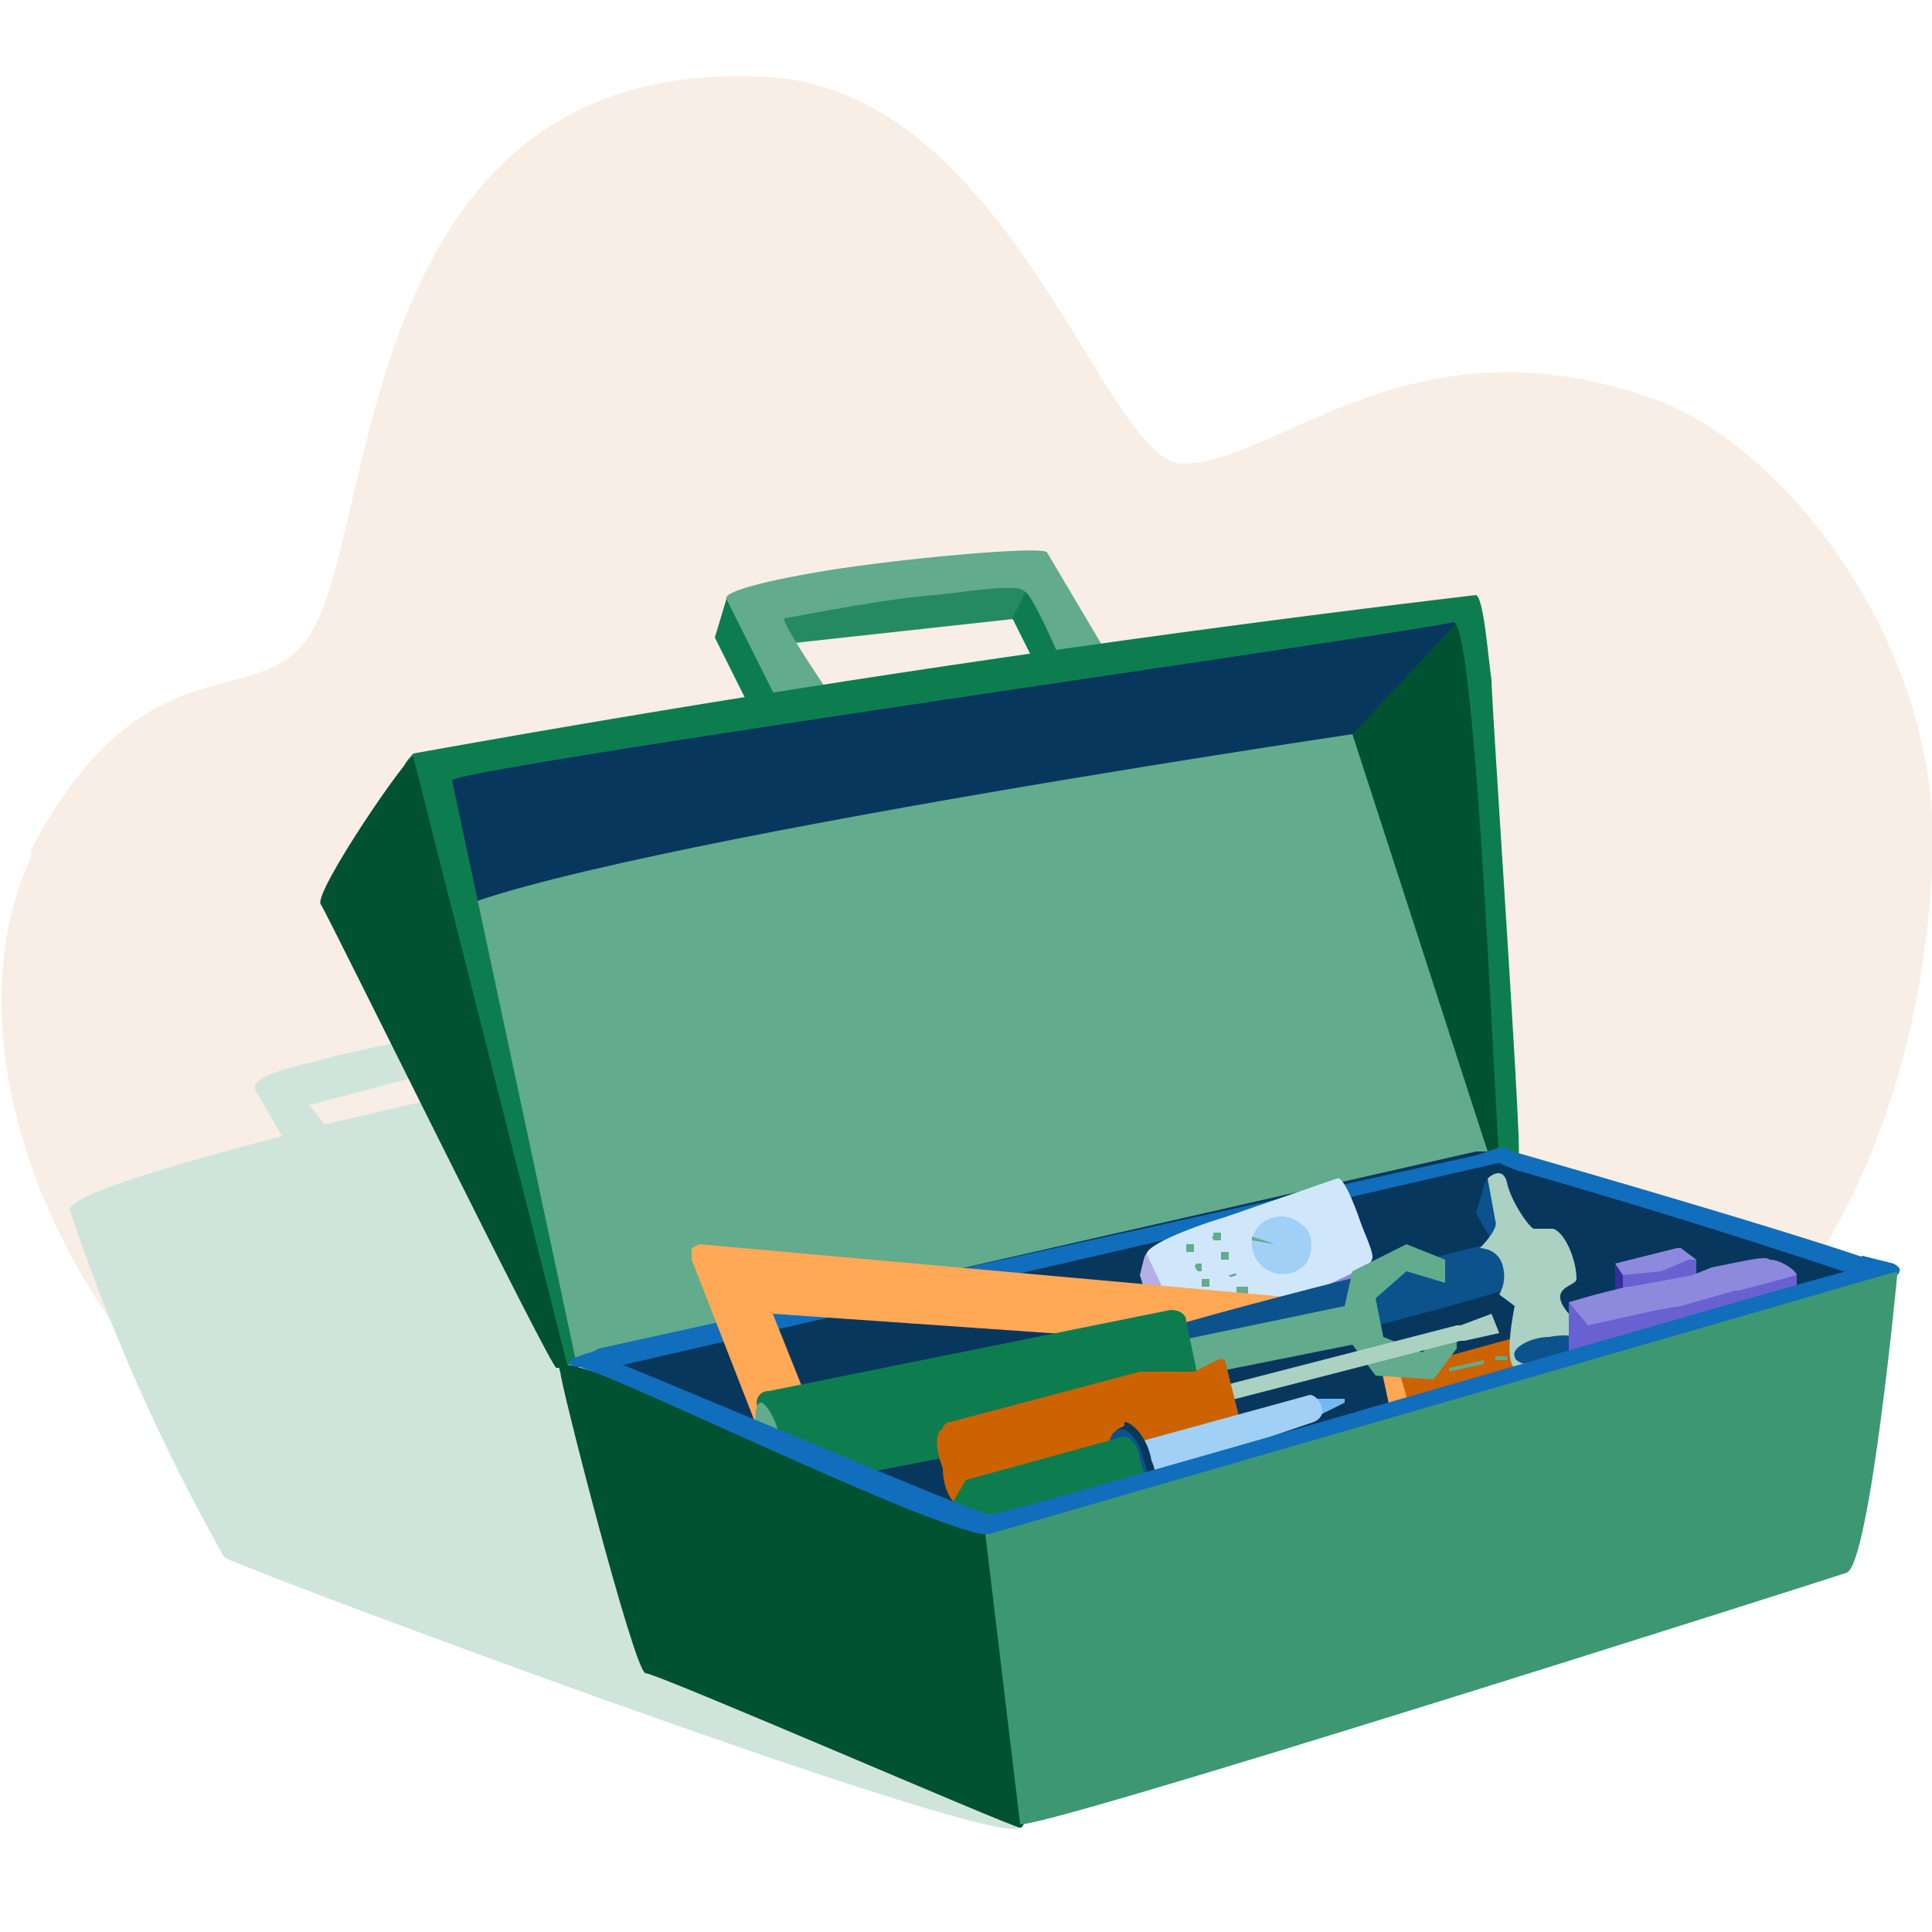 <svg xmlns="http://www.w3.org/2000/svg" width="50" height="50" fill="none">
  <g clip-path="url(#a)">
    <path fill="#F8EEE5" d="m17.2 41.5-5.7-1C3.2 38.3-2 28.2.8 22.2V22c3-5.7 6-3.4 7.3-5.7C9.8 13.3 9.3 1.3 20 2c6.2.5 8.6 10 10.6 10 2.5 0 6-4 12.4-1.6 3.5 1.4 7.4 6.7 7 12.2-.9 14.6-12.7 21.6-32.7 18.9Z"/>
    <path fill="#CFE5DC" d="m23.2 25.9-7.7 1.6-.9-1.2c0-.2-4.1.6-5.8 1-1.1.3-2.3.5-2.2.9l.7 1.2c-3 .8-5.4 1.5-5.5 1.9a52 52 0 0 0 4 9c.2.2 20 7.6 20.6 7 3.5-4.2-3.2-21.4-3.2-21.4ZM8 28.6l3.8-1c1-.1 2.3-.4 2.4-.2l.2.3-6 1.4-.4-.5Z"/>
    <path fill="#258A62" d="M26.8 14.8 23 15l-3.2.7.2 1 6.4-.7c.4 0 .8-1 .8-1l-.4-.3Z"/>
    <path fill="#0D7D50" d="m26.7 15-.5 1 .7 1.4 1.1-.3-.5-1.3-.8-.8Zm-7.4.5s-.4-.2-.5 0l-.3 1 1 2 1.2-.3-.6-1.6-.8-1.1Z"/>
    <path fill="#62AB8D" d="m28.7 17-1.6-2.7c-.1-.2-4.2.2-5.9.5-1.2.2-2.5.5-2.4.7l1.4 2.8 1.3-.3s-1.3-1.9-1.2-2c.1 0 2.5-.5 3.9-.6.9-.1 2.2-.3 2.3-.1.2 0 1 1.9 1 1.9l1.2-.2Zm-4 3.1L11 22.8l3.7 12.6s22.8-4.8 23.7-5.4c1-.7-1.4-7-1.4-7.2a27 27 0 0 0-1.7-4.3l-11.7 1 1.2.6Z"/>
    <path fill="#005231" d="m35 19 3.5 10.8h.3a89 89 0 0 0-.3-8.6c0-1.1-.2-5.4-.5-5.4s-3.1 3-3 3.2Z"/>
    <path fill="#08375E" d="M38 15.8 35 19s-23 3.4-24 5c-1.1 1.5-.8-3-.5-3.4.3-.5 2.4-1.1 4-1.4 1.7-.2 24.6-3.8 23.5-3.4Z"/>
    <path fill="#0D7D50" d="M10.4 20s0-.2.3-.5a466 466 0 0 1 27.5-4.1c.2.1.3 1.5.4 2.2 0 .6.8 12.2.7 12.3 0 .2-.3.6-.5 0-.1-.7-.6-14-1.2-13.8-.5.2-26 3.8-25.9 4.1l3.2 15-.3.2-4.2-15.3Z"/>
    <path fill="#005231" d="M8.3 23.4c.2.3 6 12.1 6.1 12h.3l-4-15.8c0-.3-2.6 3.5-2.4 3.8Z"/>
    <path fill="#08375E" d="M15.3 35c0 .2.2.3.4.4 2 1.1 9.8 4.3 9.8 4.3l23-6.9-9.7-3h-.6L15.3 35Z"/>
    <path fill="#B3B3B3" d="m40.7 34.5-1.4.4v.2l1.5-.4v-.2Z"/>
    <path fill="#CC6300" d="m40 34.4-4 1.1.2.8 4.1-1.1-.2-.8Z"/>
    <path fill="#CC6300" d="m37.1 35-1.3.4.3 1 1.3-.3-.3-1Z"/>
    <path fill="#FFA856" d="m36.1 35.1-.4.1.3 1.4.5-.1-.4-1.4Z"/>
    <path fill="#62AB8D" d="m38.4 35.2-.9.2v.1l.9-.2Zm.6-.1h-.3v.1h.3V35Zm.5-.1s0-.1 0 0h-.3v.1h.3V35Z"/>
    <path fill="#106EBC" d="m14.7 35.4 1.2-.1-.1.1L39.2 30l-.2-.3h-.2l-.6.2-22.7 5-.6.3-.2.2Z"/>
    <path fill="#106EBC" d="M48 33a207 207 0 0 0-8.7-2.7c-1.2-.4-.5-.6-.5-.6s7 2 9.6 2.9c-.2 0-.3.2-.5.3Z"/>
    <path fill="#B3B0E8" d="M30 32.4s-.3-.2-.4.2l-.1.4a9 9 0 0 0 1 2.2l.6-1-.4-.8-.8-1Z"/>
    <path fill="#8D89DC" d="m35.6 32.7-.7.8c-.1.2-4.3 1.8-4.4 1.7 0-.1.2-.7.6-1 .4-.3 4.2-1.9 4.5-1.5Z"/>
    <path fill="#D0E7FB" d="M35.2 31.6s-.4-1.2-.6-1.1l-2.9 1c-1 .3-2.2.8-2 1l.8 1.7c.1.3 0 .5.6.4.4-.2 4.4-1.7 4.4-2 .1-.1-.2-.7-.3-1Z"/>
    <path fill="#A1D0F7" d="M32.6 31.7a.8.8 0 0 0-.2.4.8.8 0 0 0 1.4.6c.2-.3.2-.8-.1-1a.8.8 0 0 0-1.1 0Z"/>
    <path fill="#62AB8D" d="M32.4 32v.1l.6.1-.6-.2Zm-.4 1.3v.2h.3v-.2H32Zm-.2-.4v.1c0 .1.2 0 .2 0 0-.1-.1 0-.2 0Zm-.2-.5v.2h.2v-.2h-.2Zm-.2-.4c-.1 0 0 0 0 .1h.2v-.2h-.2Zm0 1.6v.2h.2v-.2h-.2Zm-.3-.5v.2h.2v-.2h-.2Zm-.1-.4c-.1 0-.1.1 0 .2h.1v-.2H31Zm-.3-.5v.2h.2v-.2h-.2Z"/>
    <path fill="#FFA856" d="M17.9 32.3v.3l2.3 5.9c0 .2.2.3.4.2L34.8 34c.1 0 .2 0 .1-.2l-.1-.1-16.7-1.5-.2.1ZM20 34l8.6.6-7.4 2.4-1.2-3Z"/>
    <path fill="#0C528D" d="M38.8 30.7s-.3-.4-.4 0l-.2.7.4.7c0 .2.5-.6.5-.6l-.3-.8Zm-.3 1.5s-9 2.2-9.2 2.5c-.3.3 0 1 .2 1.1.3 0 9.5-2.3 9.6-2.5.1-.2 0-1.2-.6-1Z"/>
    <path fill="#AAD1C2" d="M40.6 34c-.6-.7.2-.7.2-.9 0-.5-.3-1.2-.6-1.3h-.5c-.1 0-.6-.7-.7-1.2-.1-.4-.4-.2-.5-.1l.2 1.1c.1.2-.4.7-.4.7s.5 0 .6.5c.1.4-.1.7-.1.7l.4.3s-.3 1.4 0 1.6c.2.1.8.2 1.3 0 .4-.1.5-.3.7-.4.2-.2 0-.4-.6-1Z"/>
    <path fill="#0C528D" d="M40.2 35.3c.5 0 .9-.3.9-.5s-.5-.3-1-.2c-.5 0-1 .3-.9.5 0 .2.5.3 1 .2Z"/>
    <path fill="#62AB8D" d="m30 34.8 4.8-1 .2-.9 1.4-.7 1 .4v.6l-1-.3-.8.7.2 1 1 .4.9-.7v.6l-.6.8-1.5-.1-.6-.8-5 1v-1Z"/>
    <path fill="#0D7D50" d="M19.9 36a.3.3 0 0 0-.3.4l.4 1.9c0 .2.2.3.4.2l10.4-2a.3.3 0 0 0 .3-.4l-.4-1.9c0-.2-.2-.3-.4-.3L19.9 36Z"/>
    <path fill="#AAD1C2" d="m31.5 35.9.1.4 6.2-1.6h.1l.9-.2-.2-.5-.8.3h-.1l-6.2 1.6Z"/>
    <path fill="#CC6300" d="M24.6 36.8c-.2 0-.3.3-.2.5l.3 1.3c0 .2.3.4.5.3l4.8-1.2.3-.2.8-.6h.2l.7.1h.1v-.2l-.4-1.6a.2.2 0 0 0-.2 0l-.6.3h-1.4l-4.9 1.3Z"/>
    <path fill="#62AB8D" d="M20.2 37.3c.2.6.1 1.2 0 1.2-.2 0-.4-.4-.5-1-.2-.6-.2-1.2 0-1.2.1 0 .4.4.5 1Z"/>
    <path fill="#CC6300" d="M24.9 39v-1.1c-.1-.5-.4-1-.5-.9-.2 0-.2.5 0 1 0 .6.3 1 .5 1Z"/>
    <path fill="#72B8F3" d="m34 36.7.8-.4v-.1h-.9l.2.5Z"/>
    <path fill="#A1D0F7" d="m28.8 37.5.2 1 5-1.7s.3-.1.2-.4c-.1-.3-.3-.3-.3-.3l-5.1 1.4Z"/>
    <path fill="#08375E" d="m29.1 36.9-.2.1v1c.2.5.5.9.8.8.2 0 .3-.6.1-1-.1-.6-.5-1-.7-1Z"/>
    <path fill="#0C528D" d="M29 37c-.3 0-.4.5-.2 1 .1.5.5.9.7.8.2 0 .3-.5.1-1-.1-.5-.4-.9-.7-.8Z"/>
    <path fill="#0D7D50" d="m24.4 39.3.6-1 4-1.1.4 1.4-5.3 1.6c0-.3.1-.7.3-1Z"/>
    <path fill="#0D7D50" d="M29 37.2c-.2 0-.2.4-.1.8s.4.7.5.6c.2 0 .3-.4.1-.8 0-.4-.3-.7-.5-.6Z"/>
    <path fill="#005231" d="M16.7 43.3c.3 0 9.5 4 9.7 4 .6 0-.6-7.7-.6-7.7l-6.3-2.4c-2.7-1.2-5.3-2.3-5-1.7 0 .3 1.9 7.7 2.2 7.8Z"/>
    <path fill="#352E9E" d="m42 32.8-.2-.1v1h.3v-.9Z"/>
    <path fill="#6861D1" d="M43.9 33v-.4h-.4L42 33v.8l1.8-.5V33Z"/>
    <path fill="#8D89DC" d="M43.5 32.3h-.1l-.4.1-.8.2-.4.1.2.3 1-.1.7-.3h.2l-.4-.3Z"/>
    <path fill="#6861D1" d="m41.1 33.9-.5-.2v1.7h.6l.1-.8-.2-.7Z"/>
    <path fill="#6861D1" d="m44.3 33.5 2.2-.5v.7c0 .2-.2.2-.3.2l-5 1.4v-1.2l3-.6Z"/>
    <path fill="#8D89DC" d="m46.5 33-1.5.4h-.1a142.9 142.9 0 0 1-1.4.4l-.6.1-1.8.4-.5-.6.7-.2.8-.2h.1l1.6-.3.5-.2c1-.2 1.4-.3 1.5-.2.3 0 .7.3.7.4Z"/>
    <path fill="#106EBC" d="M25.8 39.7h-.4c-2-.4-10-4.4-10.7-4.4.1-.2.6-.3.6-.3.4.1 10 4.2 10.3 4.2.5 0 21.6-6.2 22.2-6.3l-.2-.1.6-.3.8.2c.2.1.2.2.1.3H49l-23 6.7Z"/>
    <path fill="#3D9773" d="M49.1 33s-.7 7.4-1.3 7.7c-.6.2-21.3 6.8-21.4 6.5l-.9-7.5h.1l23.5-6.8Z"/>
  </g>
  <defs>
    <clipPath id="a">
      <path fill="#fff" d="M0 0h50v50H0z"/>
    </clipPath>
  </defs>
</svg>
